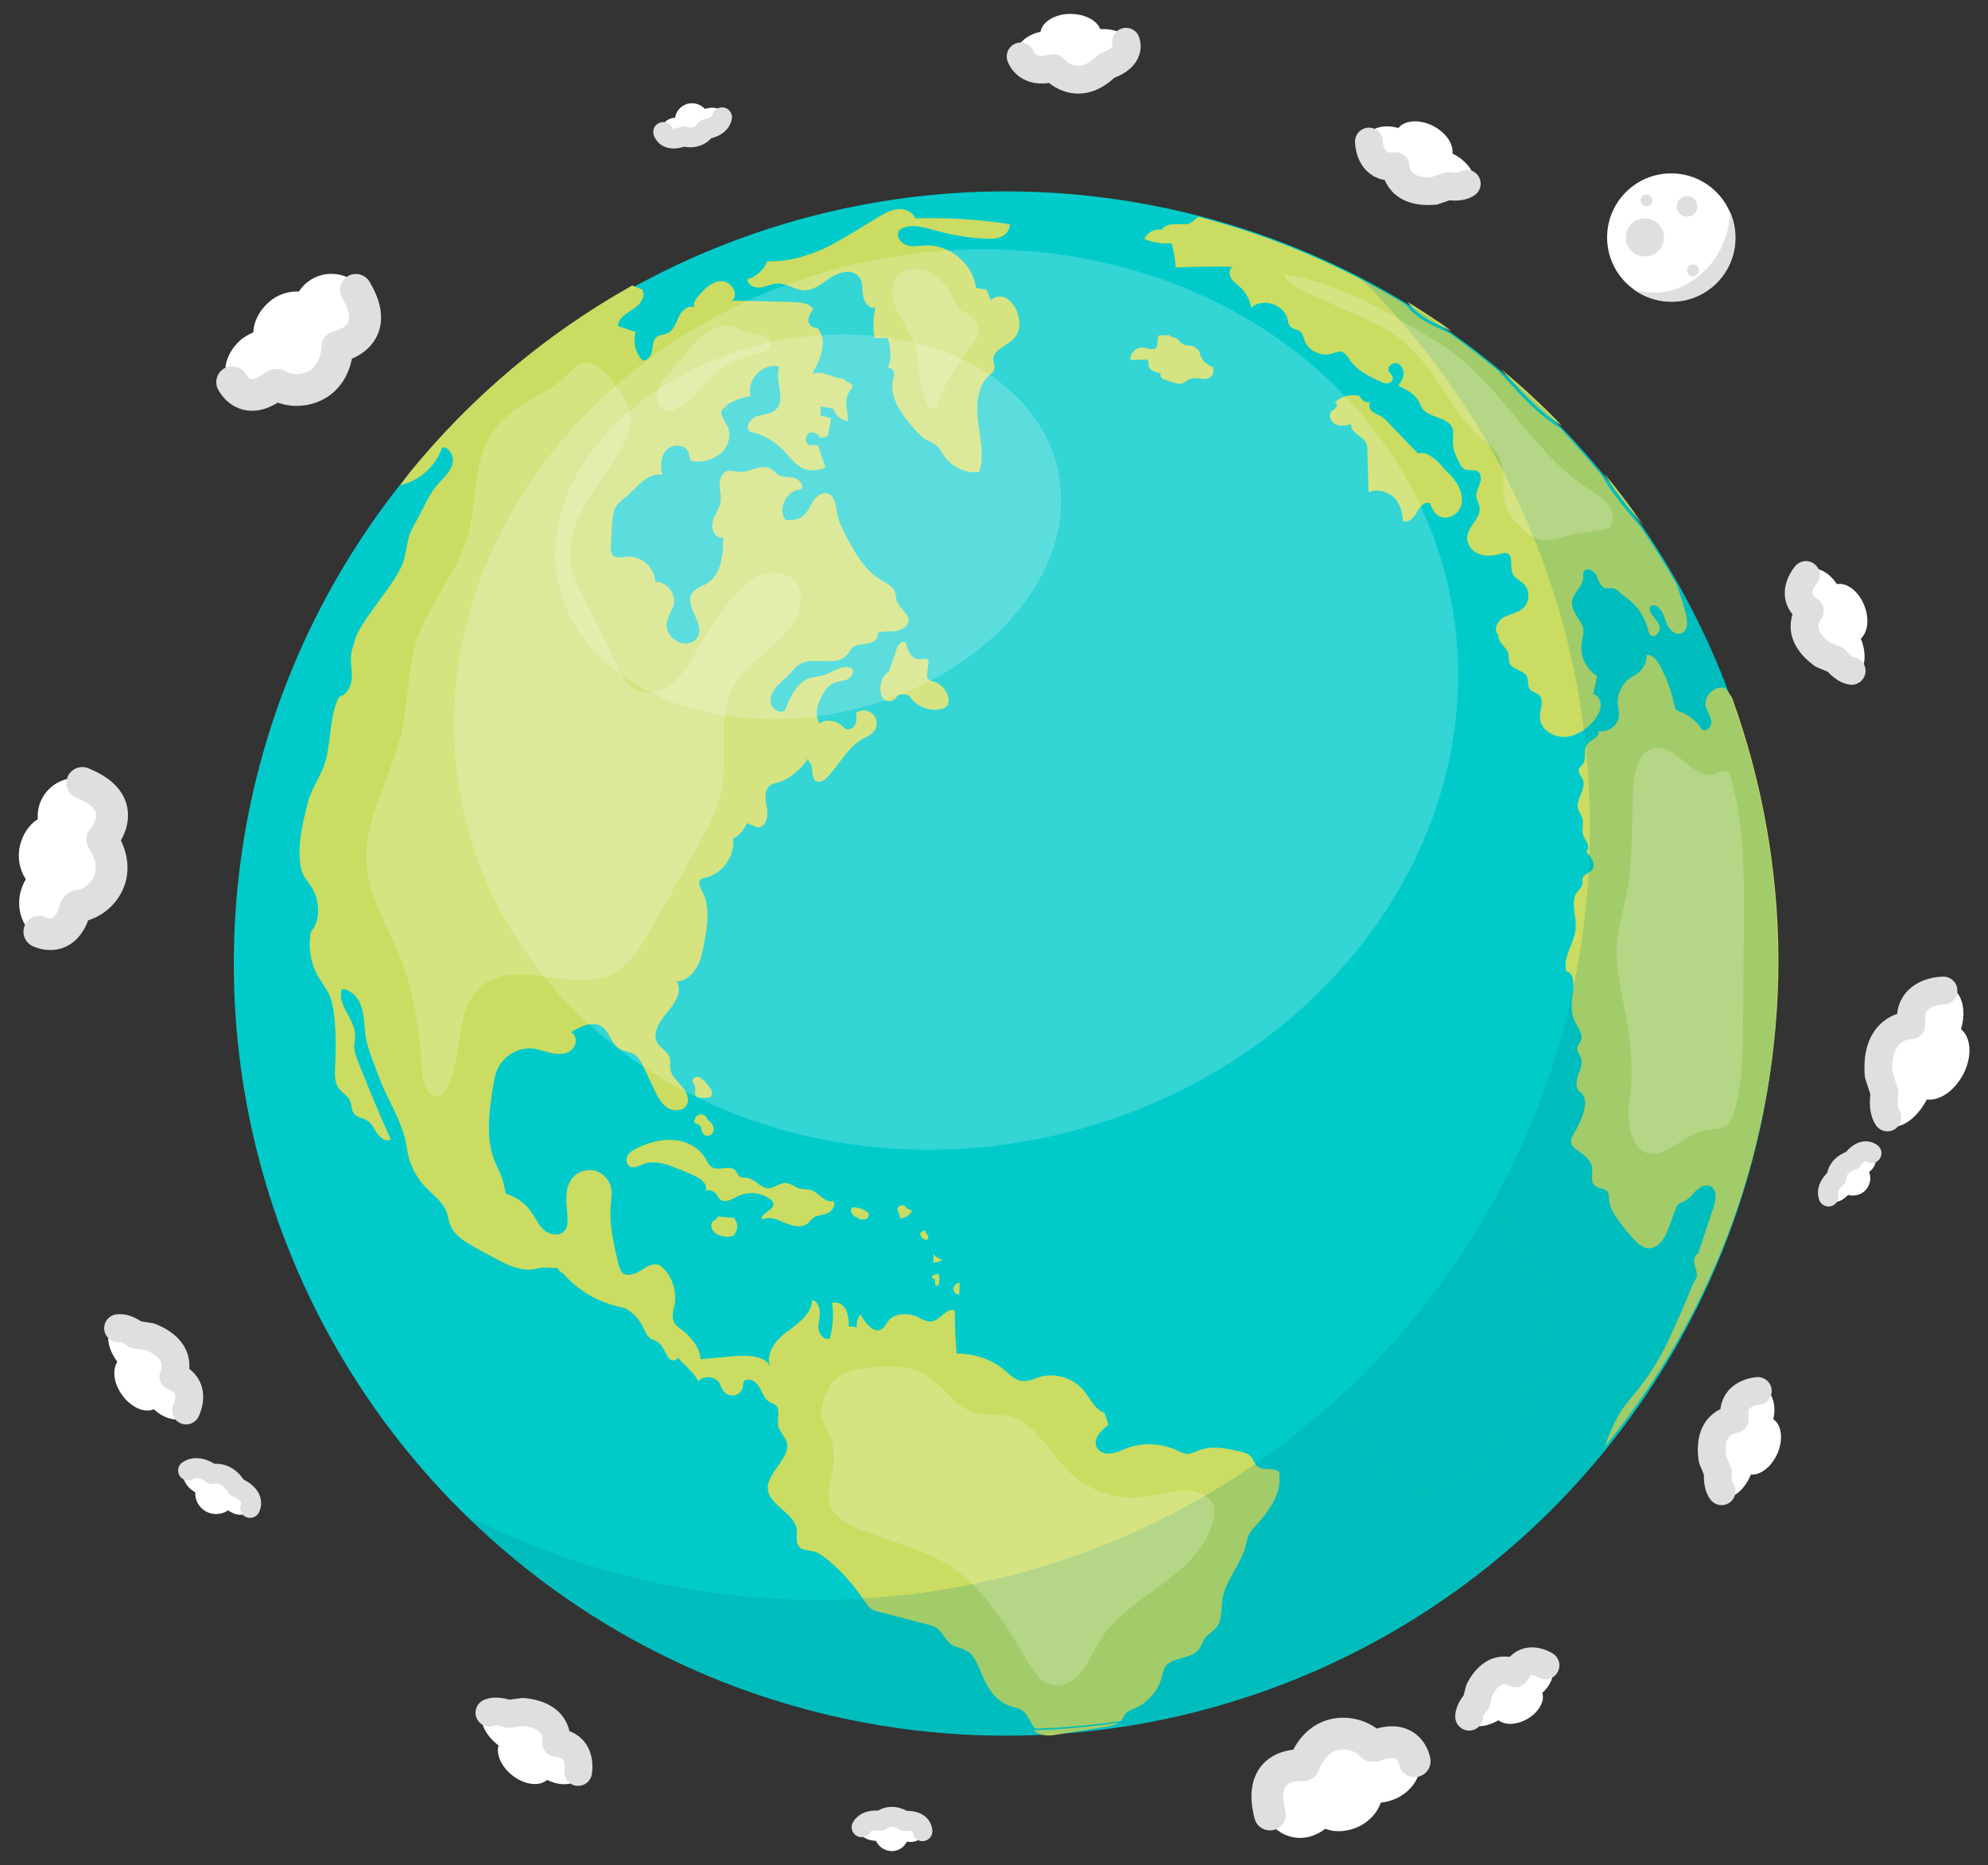 <?xml version="1.0" encoding="utf-8"?>
<!-- Generator: Adobe Illustrator 22.1.0, SVG Export Plug-In . SVG Version: 6.00 Build 0)  -->
<svg version="1.1" id="Capa_1" xmlns="http://www.w3.org/2000/svg" xmlns:xlink="http://www.w3.org/1999/xlink" x="0px" y="0px"
	 viewBox="0 0 500 469" style="enable-background:new 0 0 500 469;" xml:space="preserve">
<rect x="0" y="0" width="500" height="469" fill="#333333" stroke="none"/>
<style type="text/css">
	.st0{fill:#00CBCA;}
	.st1{fill:#CADC62;}
	.st2{opacity:0.2;}
	.st3{opacity:0.65;fill:#3AB5B6;}
	.st4{opacity:0.2;fill:#008A89;}
	.st5{fill:#FFFFFF;}
	.st6{opacity:0.2;fill:#FFFFFF;}
	.st7{fill:#DFE0DE;}
	.st8{fill:none;stroke:#DFE0DE;stroke-width:7;stroke-linecap:round;stroke-linejoin:round;stroke-miterlimit:10;}
	.st9{fill:none;stroke:#DFE0DE;stroke-width:5;stroke-linecap:round;stroke-linejoin:round;stroke-miterlimit:10;}
	.st10{fill:none;stroke:#DFE0DE;stroke-width:8;stroke-linecap:round;stroke-linejoin:round;stroke-miterlimit:10;}
</style>
<g>
	<g>
		
			<ellipse transform="matrix(0.707 -0.707 0.707 0.707 -97.204 249.866)" class="st0" cx="253" cy="242.3" rx="194.2" ry="194.2"/>
		<g>
			<path class="st1" d="M260.3,435.4c1.6,1.3,4,1.1,6.1,0.7c4-0.6,8.1-1.3,12.1-1.9c1-0.2,2.1-0.4,2.9-1c-7,1-14.1,1.7-21.4,1.9
				C260.1,435.3,260.2,435.4,260.3,435.4z"/>
			<path class="st1" d="M414.5,135.8c-1-1.3-2-2.5-3-3.7c3.1,4.6,6.1,9.3,8.9,14.2C418.8,142.6,417,139,414.5,135.8z"/>
			<path class="st1" d="M356.6,78.6c2.5,2.1,5.6,3.3,8.6,4.7c-3.6-2.6-7.4-5-11.2-7.4C354.8,76.9,355.6,77.8,356.6,78.6z"/>
			<path class="st1" d="M201.7,191.2c0.2-0.1,0.4-0.1,0.6-0.2C202.1,191,201.9,191,201.7,191.2z"/>
			<path class="st1" d="M390.4,105.4c0.8,0.6,1.6,1.1,2.4,1.6c-4.8-5-10-9.8-15.3-14.2C381.6,97.2,385.5,102,390.4,105.4z"/>
			<path class="st1" d="M413.3,132.1c-3.1-4.5-6.3-8.8-9.8-13c0.2,0.3,0.3,0.6,0.5,0.8C406.6,124.3,410,128.2,413.3,132.1z"/>
			<path class="st1" d="M202.3,191c0.2,0,0.4,0.1,0.6,0.2c0.1-0.1,0.2-0.3,0.3-0.4C202.9,190.8,202.6,190.9,202.3,191z"/>
			<path class="st1" d="M283.3,430.7c0.5-0.5,1.2-0.7,1.9-1c3.4-1.4,6-4.4,7-7.9c0.2-0.9,0.4-1.8,0.8-2.5c1.7-2.8,6.5-1.9,8.5-4.5
				c0.7-0.9,1-2.1,1.7-3c0.8-1,2-1.6,2.8-2.6c1.4-1.8,1.1-4.4,1.4-6.7c0.7-5.1,4.8-9.1,6-14.1c0.2-0.8,0.3-1.7,0.7-2.5
				c0.4-0.8,1.1-1.5,1.7-2.2c2.7-2.9,6-7.3,6-11.3c0-0.7,0-1.4,0-2.1c-1.3-1.5-4.1-0.3-5.6-1.6c-0.8-0.7-1-1.9-1.8-2.6
				c-0.6-0.6-1.4-0.8-2.2-1c-3.5-0.8-7.2-1.7-10.6-0.4c-0.9,0.3-1.8,0.8-2.8,0.9c-1.1,0-2.1-0.5-3.1-1c-3.8-1.7-8.4-1.9-12.3-0.4
				c-1.3,0.5-2.5,1.1-3.9,1.3c-1.4,0.2-2.9-0.2-3.6-1.4c-1.2-2.1,1-4.4,2.9-5.8c-0.3-1-0.7-2-1-3c-2.5-0.8-3.6-3.7-5.3-5.7
				c-2.6-3.1-7.2-4.5-11.1-3.3c-1.4,0.4-2.7,1.1-4.1,1c-1.9-0.1-3.3-1.6-4.7-2.8c-3.3-2.7-7.7-4.2-12-4.1c-0.3-3.6-0.5-7.1-0.4-10.7
				c-1.9-1.3-3.5,2.2-5.8,2.6c-1.2,0.2-2.4-0.5-3.6-1.1c-2.4-1.1-5.7-1.1-7.4,1c-0.5,0.7-0.9,1.5-1.6,2c-2,1.4-4.2-1.6-5.4-3.7
				c-0.7,1-1.1,2.2-0.9,3.4c-0.6-0.3-1.3-0.4-2-0.3c0-1.4-0.1-2.9-0.7-4.2c-0.7-1.3-2.1-2.2-3.5-1.8c0.4,3,0.2,6.1-0.6,9
				c-1.3,0.5-2.6-0.9-2.8-2.3c-0.2-1.4,0.3-2.7,0.3-4.1c0-1.4-0.6-3-1.9-3.3c-0.2,3.5-3.5,5.9-6.4,8c-2.8,2.1-5.6,5.6-4.1,8.8
				c-1.5-2.8-5.5-2.9-8.7-2.7c-3,0.3-5.9,0.5-8.9,0.8c-0.2-2.9-2.3-5.5-4.6-7.3c-0.8-0.6-1.7-1.2-2.1-2.1c-0.7-1.4-0.1-3,0.2-4.5
				c0.5-3.1-0.5-6.4-2.6-8.7c-0.4-0.4-0.9-0.9-1.4-1.1c-1.6-0.6-3.3,0.6-4.7,1.5c-1.4,0.9-3.7,1.6-4.7,0.2c-0.3-0.4-0.4-0.9-0.6-1.4
				c-1.3-5.1-2.5-10.3-2.1-15.5c0.1-1.4,0.4-2.9,0.1-4.2c-0.4-2-2.1-3.8-4.1-4.3c-2-0.5-4.3,0.2-5.6,1.8c-2.2,2.6-1.5,6.4-1.3,9.7
				c0.1,1.4,0.1,2.9-0.9,3.8c-1.3,1.3-3.7,0.8-5.1-0.5c-1.4-1.3-2.1-3.1-3.2-4.6c-1.5-2.1-3.8-3.7-6.3-4.4c-0.4-2.5-1-4.4-2.1-6.7
				c-3.1-5.9-2.2-13-1.2-19.6c0.3-1.8,0.5-3.7,1.4-5.4c1.6-3.2,5.3-5.2,8.8-4.8c1.7,0.2,3.3,0.9,5,1.2c1.7,0.3,3.6,0.2,4.8-1
				c1.2-1.2,1.3-3.6-0.3-4.3c2.4-1.5,5.5-3,7.8-1.4c1.9,1.3,2.3,4.1,4.2,5.4c1.3,0.9,3.1,0.8,4.3,1.8c0.8,0.6,1.3,1.6,1.8,2.6
				c1,2,1.9,4.1,2.9,6.1c0.8,1.7,1.7,3.5,3.3,4.5c1.6,1,4.1,0.8,4.9-0.9c0.7-1.5-0.2-3.3-1.4-4.6c-1.1-1.3-2.5-2.5-2.8-4.2
				c-0.2-1,0.1-2.1-0.2-3c-0.5-1.5-2.1-2.2-3-3.5c-1.5-2.5,0.5-5.6,2.4-7.8c1.9-2.2,3.9-5.3,2.4-7.8c2.1-0.1,4-1.6,5-3.5
				c1.1-1.8,1.5-4,1.9-6.1c0.8-4.4,1.6-9.2-0.5-13.1c-0.5-0.9-1.2-2.2-0.4-2.9c0.3-0.3,0.8-0.4,1.3-0.5c4.2-1,7.4-5.4,6.9-9.8
				c1.6-0.8,2.8-2.2,3.4-3.9c0.9,0.4,1.9,0.7,2.8,1.1c2.1,0,2.7-2.9,2.3-4.9c-0.4-2-0.8-4.6,0.9-5.8c0.7-0.4,1.5-0.5,2.2-0.7
				c2.6-0.8,5.4-3.3,7-5.6c-0.2-0.1-0.4-0.2-0.6-0.2c-0.2,0.1-0.4,0.1-0.6,0.2c0.2-0.1,0.4-0.2,0.6-0.2c0.3-0.1,0.6-0.2,0.9-0.3
				c-0.1,0.1-0.2,0.3-0.3,0.4c0.6,0.4,1.1,1.3,1.2,2.1c0.1,1.3,0.1,2.9,1.2,3.4c1,0.4,2-0.3,2.7-1.1c3-3.1,5-7.3,8.7-9.5
				c1.1-0.6,2.3-1,3-2c1-1.2,0.9-3.2-0.2-4.3c-1.1-1.1-3.1-1.3-4.3-0.3c0.2,1,0.2,2.2-0.3,3.1c-0.5,0.9-1.9,1.4-2.7,0.7
				c-1.4-1.9-4.3-2.4-6.2-1.2c-1.3-2.1-0.5-4.8,0.6-6.9c0.7-1.3,1.6-2.6,3-3.2c1-0.5,2.2-0.5,3.3-0.9c1-0.5,1.9-1.7,1.4-2.7
				c-2.3-1.5-5,1-7.6,1.7c-0.9,0.2-1.8,0.3-2.7,0.5c-3.6,0.9-5.4,4.8-6.7,8.3c-1.3,0.8-3.1-0.3-3.5-1.7c-0.4-1.5,0.3-3,1.3-4.2
				c1-1.2,2.2-2,3.3-3.2c0.8-0.8,1.4-1.8,2.4-2.4c3.5-2.4,9.3,0.7,12.1-2.5c0.6-0.6,0.9-1.5,1.6-2c1-0.8,2.5-0.6,3.8-0.9
				c1.3-0.2,2.8-1.4,2.3-2.6c1.4-0.6,3-0.3,4.5-0.5c1.5-0.2,3.2-1,3.3-2.6c0.1-1.9-2.3-3-2.9-4.9c-0.3-0.7-0.2-1.5-0.5-2.3
				c-0.5-1.5-2.2-2.2-3.6-3.1c-4.1-2.4-6.5-6.8-8.7-11c-0.9-1.7-1.8-3.5-2.2-5.4c-0.4-2-0.5-4.7-2.4-5.3c-1.5-0.4-3,0.8-3.8,2.1
				c-0.8,1.3-1.4,2.9-2.7,3.8c-1.2,0.8-2.7,0.8-4.1,0.8c-2.2-2.8,0.3-7.7,3.8-7.7c0.9-1-0.3-2.5-1.6-2.9c-1.3-0.3-2.7-0.1-3.9-0.7
				c-0.7-0.4-1.3-1.2-2-1.6c-2.3-1.4-5.2,0.9-7.9,0.8c-1-0.1-2.1-0.5-3.1-0.2c-1.4,0.4-1.9,2.1-1.9,3.5c0,1.4,0.5,2.9,0.2,4.3
				c-0.3,1.8-1.6,3.3-2,5.1c-0.4,1.8,0.9,4.3,2.7,3.7c0,4.4-0.5,9.5-4.2,11.7c-1.2,0.7-2.8,1.1-3.6,2.3c-2.3,3.2,3.5,7.8,1.3,11.2
				c-0.5,0.8-1.5,1.4-2.5,1.5c-2.8,0.4-5.7-2.5-5.2-5.3c0.3-1.6,1.4-3,1.8-4.6c0.5-2.7-1.9-5.7-4.7-5.6c-0.1-3.6-3.6-6.6-7.1-6.3
				c-1.3,0.1-2.9,0.5-3.7-0.5c-0.4-0.6-0.4-1.4-0.4-2.1c0.1-1.7,0.2-3.4,0.3-5.1c0.1-1.8,0.2-3.8,1.3-5.3c0.6-0.8,1.5-1.4,2.2-2
				c2.8-2.4,5.5-6.3,9.2-5.6c-0.6-2.2-0.5-4.8,1.2-6.4c1.7-1.6,5-1.1,5.5,1.1c0.1,0.6,0.1,1.2,0.5,1.6c0.3,0.4,0.9,0.4,1.4,0.4
				c2.2,0,4.5-0.7,6.2-2.2c1.6-1.5,2.5-4,1.8-6.1c-0.4-1.2-1.3-2.3-1.7-3.5c-0.3-1.1,0.2-1.7,1.2-2c0,0,0,0,0,0
				c-0.1-0.3,0.3-0.6,0.5-0.7c1.7-1,3.6-1.7,5.6-2c-1.2-4,3.1-8.5,7.2-7.4c-1.3,3.6,1.9,8.4-1,10.9c-1.3,1.1-3.1,1.1-4.7,1.6
				c-1.6,0.6-2.9,2.6-1.8,3.8c3.3,0.7,6.3,2.4,8.6,4.8c1.4,1.5,2.7,3.3,4.5,4.3c1.8,1,4.2,0.9,6-0.1c-0.6-1.8-1.3-3.7-1.9-5.5
				c-0.8,0-1.6-0.1-2.3-0.1c-0.9-0.6-1-2.2,0-2.9c0.9-0.6,2.4-0.1,2.7,1c0.8,0.2,1.6,0,2.2-0.6c0.2-1.4,0.5-2.8,0.7-4.2
				c-0.9-0.2-1.7-0.5-2.6-0.7c0-0.8,0-1.6,0-2.3c1.1,0.2,2.1,0.4,3.2,0.6c0.5,1.6,2,2.9,3.6,3.1c0.3-2.7-1.5-5.1,0.9-8.1
				c1.1-1.4-0.8-1.3-2.1-2.6c-3-0.1-4.8-2.2-7.7-1.2c2.1-3.6,4.1-8.7,1.1-11.7c-1,0.4-2-0.6-2.1-1.7c0-1,0.6-2,1.2-2.8
				c-0.7-1.4-2.6-1.7-4.2-1.8c-5.4-0.2-10.8-0.3-16.2-0.4c1.9-1.5-0.2-4.9-2.6-4.9c-2.4,0-4.3,1.9-5.8,3.7c-0.7,0.8-1.4,1.8-1.1,2.9
				c-1.5-0.7-3.2,0.8-3.9,2.4c-0.7,1.5-1.3,3.4-2.8,4.1c-0.9,0.4-2,0.4-2.7,0.9c-1,0.8-1,2.2-1.2,3.5c-0.2,1.2-1.1,2.7-2.4,2.4
				c-1.8-1.8-2.5-4.7-1.7-7.1c-1.5-0.5-3-1-4.5-1.5c0.1-2,2.2-3.2,3.9-4.3c1.7-1.1,3.3-3.2,2.2-4.9c-0.8-0.3-1.7-0.7-2.5-1
				c-21.6,12.1-40.6,28.1-56.1,47.2c-0.7,1-1.5,2-2.2,3c4.8-1.1,9-4.8,10.5-9.5c2-0.1,3.2,2.6,2.5,4.5c-0.6,1.9-2.3,3.3-3.6,4.8
				c-1.5,1.7-2.6,3.8-3.6,5.8c-0.9,1.8-1.8,3.5-2.8,5.3c-1.8,3.4-1.2,6.7-3,10.1c-2.8,5.4-8,10.9-10.8,16.3
				c-0.7,1.3-0.8,2.5-1.3,3.9c-0.7,2.1-0.1,4.4-0.1,6.7c0,2.2-1,4.8-3.2,5.3c-2.4,4.6-2,10.6-3.3,15.7c-1,4-3.6,7-4.6,11
				c-1.2,4.8-2.4,9.7-2,14.5c0.1,1.3,0.4,2.7,1,3.8c0.6,1.1,1.4,2,2.1,3.1c1.9,3.2,2.2,8.2-0.3,11c-0.8,3.8-0.1,8,1.9,11.4
				c0.9,1.5,2,2.9,2.7,4.5c0.8,1.7,1.1,3.7,1.3,5.6c0.4,4,0.4,8,0.2,11.9c-0.1,2.1-0.3,4.3,0.9,6c0.9,1.2,2.4,1.9,2.9,3.3
				c0.4,1,0.3,2.2,0.9,3c0.8,1.1,2.4,1.1,3.5,1.9c1.1,0.7,1.6,2.1,2.4,3.2c0.8,1.1,2.2,2.1,3.4,1.5c-2.9-6.5-5.7-13.1-8.3-19.8
				c-0.4-1-0.8-2.1-0.9-3.1c-0.1-1.2,0.3-2.3,0.2-3.5c-0.1-4.1-4.7-7.6-3.3-11.5c2.5,0.2,4.3,2.4,5,4.8c0.7,2.4,0.6,4.9,1,7.3
				c0.4,2.2,1.1,4.2,1.9,6.3c0.5,1.3,1,2.7,1.5,4c2.2,5.8,6.1,11.4,6.9,17.5c0.5,3.7,2.1,7.2,4.7,9.9c1.8,1.9,4.2,3.6,5.2,6
				c0.5,1.2,0.6,2.5,1.1,3.7c1.1,2.6,3.7,4.1,6.2,5.5c1.4,0.8,2.8,1.6,4.2,2.3c3.3,1.8,6.8,3.7,10.5,3.2c1.1-0.2,2.3-0.6,3.4-0.4
				c1.1,0.1,3.1-0.3,3,0.8c0.7,0.3,1.3,0.9,1.8,1.5c3.9,4.1,9.1,6.8,14.6,7.8c2,1,3.6,2.6,4.6,4.6c0.6,1.1,1,2.4,2,3.1
				c0.5,0.3,1.2,0.5,1.7,0.8c1.3,0.8,1.8,2.4,2.6,3.7c0.8,1.3,1.6,1.3,2.8,0.3c-0.7,0.1,4.2,3.8,4.9,6c1.4-1.7,4.6-1.3,5.5,0.7
				c0.2,0.5,0.4,1,0.7,1.5c0.6,1,1.8,1.5,3,1.3c1.1-0.3,2-1.3,2.1-2.5c0-0.3,0-0.7,0.2-1c0.1-0.2,0.4-0.4,0.7-0.4
				c1.4-0.4,2.7,0.9,3.4,2.2c0.7,1.3,1.2,2.8,2.5,3.5c0.4,0.2,0.9,0.3,1.3,0.6c1.4,1.1,0.4,3.3,0.7,5.1c0.3,1.6,1.7,2.8,2.2,4.3
				c1,3.8-4.7,7.4-4.8,11.3c-0.1,4.5,6.9,6.4,7.3,10.8c0.1,1.5-0.4,3.2,0.7,4.3c0.7,0.7,1.9,0.7,2.9,0.9c1.7,0.3,3.2,1.4,4.6,2.6
				c3.3,2.8,6.2,6.1,8.6,9.7c0.5,0.7,1,1.5,1.7,2.1c0.8,0.6,1.8,0.9,2.8,1.1c3.8,1,7.7,2,11.5,3c0.8,0.2,1.6,0.4,2.2,0.8
				c1.7,1.1,2.4,3.3,4.1,4.4c1,0.6,2.3,0.7,3.4,1.3c2.4,1.2,3.2,4.2,4.3,6.7c1.4,3.3,3.7,6.4,7.1,7.4c0.9,0.3,1.8,0.4,2.6,0.9
				c1.7,1,2.1,3.3,3.5,4.7c7.2-0.2,14.4-0.9,21.4-1.9c0.1-0.1,0.3-0.2,0.4-0.3C282.4,432.3,282.7,431.3,283.3,430.7z"/>
			<path class="st1" d="M183,102.7c-0.2,0-0.3,0.1-0.5,0.1C182.6,103.1,183.1,102.9,183,102.7z"/>
			<path class="st1" d="M234.8,171.4c-0.6-0.2-1.2-0.3-1.5-0.8c-0.2-0.3-0.1-0.8-0.1-1.2c0.1-0.9,0.2-1.8,0.3-2.6
				c0-0.2,0.1-0.5,0-0.7c-0.3-0.7-1.3-0.4-2.1-0.3c-1,0.1-1.9-0.6-2.5-1.4s-0.8-1.8-1.1-2.8c-0.4-0.3-1.1-0.2-1.5,0.2
				s-0.6,0.9-0.8,1.4c-0.6,1.9-1.2,3.7-1.9,5.6c-2.1,1.4-2.8,4.5-1.6,6.7c0.8,1.3,3.2,1,3.6-0.5c1-0.5,2.2-0.5,3.1,0
				c1.6,2.6,5,4,8,3.3c0.5-0.1,1-0.3,1.4-0.7c0.6-0.7,0.6-1.7,0.3-2.6C237.9,173.3,236.5,171.9,234.8,171.4z"/>
			<path class="st1" d="M253.1,75c-1.2-0.7-2.9-0.6-3.9,0.5c-0.4-0.9-0.7-1.8-1.1-2.7c-0.9-0.1-1.7-0.2-2.6-0.4
				c-0.8-6.1-6.7-11-12.9-10.7c-1.6,0.1-3.2,0.5-4.7-0.1c-1.5-0.5-2.7-2.4-1.7-3.7c2.3-1.8,5.6-0.9,8.5-0.1c4.2,1.2,8.5,2,12.9,2.2
				c1.4,0.1,2.8,0.1,4.1-0.4c1.3-0.5,2.3-1.8,2.3-3.2c-7.9-1.3-15.9-1.7-23.8-1.5c-0.6-1.7-2.7-2.5-4.5-2.3c-1.8,0.2-3.4,1.2-5,2.1
				c-1.5,0.9-2.9,1.8-4.4,2.7c-2.5,1.5-5,3-7.6,4.4c-4.9,2.4-10.2,4.1-15.7,3.9c-0.9,2.2-2.8,3.9-5,4.5c0,1.5,1.8,2.3,3.3,2.1
				c1.5-0.2,2.9-1,4.4-1c2.3,0,4.3,1.6,6.5,1.7c2.6,0.1,4.7-1.9,6.9-3.3c2.2-1.4,5.5-2.1,7,0c1,1.3,0.7,3.1,1,4.7
				c0.2,1.6,1.5,3.4,3.1,2.9c-0.6,2.5-0.7,5.2-0.2,7.7c1.1,0,2.1,0,3.2,0c1,2.4,1,5.3,0.1,7.7c0.6-0.4,1.4,0.2,1.5,0.9
				c0.2,0.7-0.1,1.3-0.2,2c-1,4.5,2.3,8.7,5.3,12.2c0.9,1,1.9,2.1,3.1,2.8c0.7,0.4,1.5,0.6,2.1,1.1c1.2,0.8,1.8,2.2,2.6,3.3
				c2,2.6,5.4,4.1,8.6,3.7c1.3-4,0.2-8.4-0.3-12.6c-0.5-4.2-0.3-9.1,3-11.9c0.4-0.3,0.9-0.7,1-1.2c0.3-0.8-0.1-1.7-0.2-2.5
				c-0.1-2.7,3.7-3.5,5.4-5.6c1.6-1.8,1.4-4.6,0.5-6.8C255.1,76.9,254.3,75.7,253.1,75z"/>
			<path class="st1" d="M301.7,88.5c-0.5-0.9-1.5-1.5-2.5-1.6c-0.6-0.1-1.1,0-1.6-0.3c-0.9-0.4-1.4-1.7-2.4-1.8
				c-0.4,0-1-0.2-0.8-0.5c-0.9,0-1.8,0-2.8,0c-0.9,0.8,0,2.6-1,3.3c-0.3,0.2-0.6,0.2-0.9,0.2c-0.9,0-1.7-0.4-2.5-0.4
				c-1.6,0-3,1.5-2.9,3.1c1.1,0,2.3,0,3.4-0.1c0.4,0,0.9,0,1.1,0.4c0.1,0.2,0,0.5,0,0.7c0,0.7,0.5,1.4,1.1,1.7
				c0.6,0.4,1.3,0.5,2.1,0.6c-0.3,0.3-0.2,0.9,0.1,1.2c0.3,0.3,0.7,0.5,1.2,0.6c0.6,0.2,1.2,0.4,1.9,0.6c0.6,0.2,1.3,0.4,1.9,0.3
				c0.8-0.2,1.5-0.9,2.2-1.2c1.1-0.4,2.3-0.1,3.4,0c0.5,0,1,0,1.5-0.3c1-0.5,1.3-1.9,0.7-2.8C303.1,91.6,301.9,90.1,301.7,88.5z"/>
			<path class="st1" d="M292.2,57.8c-1.8-0.4-3.7,0.7-4.4,2.3c2.2,0.9,4.5,1.3,6.9,1.1c0.5,2,0.9,4,1,6.1c4.8-0.3,9.6-0.3,14.3-0.2
				c-0.9,0.5-0.9,1.9-0.4,2.8c0.5,0.9,1.4,1.5,2.2,2.2c1.5,1.4,2.6,3.3,2.9,5.3c2.8-2.6,8.2-0.9,9.1,2.8c0.2,0.6,0.2,1.3,0.6,1.8
				c0.6,0.8,1.9,0.8,2.6,1.4c0.6,0.5,0.8,1.4,1.1,2.2c1,2.7,4.3,4.2,7,3.3c0.7-0.2,1.3-0.6,2-0.5c1.2,0.1,1.8,1.3,2.5,2.3
				c1.7,2.4,4.5,3.8,7.2,5.1c0.7,0.3,1.5,0.7,2.2,0.6c0.8-0.1,1.5-0.8,1.3-1.6c-0.2-0.5-0.7-0.9-1-1.4c-0.5-1,0.7-2.3,1.9-2.1
				c1.1,0.2,1.8,1.5,1.8,2.6c0,1.1-0.6,2.2-1.3,3.1c1.9,0.9,3.9,1.9,5,3.7c0.4,0.7,0.6,1.4,1.1,2.1c1.8,2.4,6.4,2,7.5,4.9
				c0.4,1.1,0.1,2.4,0.1,3.6c0,1.8,0.8,3.4,1.6,5c0.3,0.7,0.7,1.3,1.3,1.7c1,0.5,2.4-0.1,3.3,0.5c1,0.6,1,2,0.6,3.1
				c-0.4,1.1-1,2.2-0.9,3.3c0.1,0.9,0.7,1.7,0.8,2.6c0.5,2.7-2.9,4.8-3.1,7.6c-0.1,1.8,1.2,3.5,2.9,4.2c1.7,0.7,3.6,0.5,5.4,0
				c0.5-0.2,1.1-0.3,1.6-0.2c1.9,0.5,0.7,3.5,1.6,5.3c0.5,1,1.7,1.5,2.6,2.3c1.8,1.6,1.7,4.8-0.1,6.3c-1.4,1.2-3.3,1.4-4.9,2.3
				c-1.6,0.9-2.6,3.3-1.2,4.4c-0.3,1.8,1.8,2.8,2.4,4.5c0.3,0.8,0,1.8,0.4,2.6c0.7,1.7,3.5,1.7,4.3,3.3c0.5,1.1,0.1,2.5,0.9,3.4
				c0.6,0.6,1.5,0.7,2.1,1.2c1.5,1.2,0.3,3.6,0.3,5.6c-0.1,3.1,3.5,5.3,6.6,5c2.9-0.3,5.6-2.2,7.3-4.5c0.7-1,1.4-2.2,1.4-3.4
				c0-1.3-0.7-2.6-1.9-2.9c0.3-1.5,0.7-3,1-4.5c-2.8-1.7-4.4-5.1-3.9-8.4c0.2-1.2,0.6-2.4,0.4-3.6c-0.1-0.4-0.3-0.8-0.5-1.2
				c-1-1.9-2.7-3.7-2.3-5.8c0.4-2.1,2.7-3.5,2.8-5.7c0-0.6-0.1-1.2,0.2-1.6c0.7-1.2,2.5-0.2,3.1,1c0.6,1.2,0.9,2.8,2.2,3.2
				c0.8,0.2,1.8-0.2,2.6,0.2c0.5,0.2,0.8,0.7,1.2,1c0.5,0.5,1.2,0.9,1.8,1.4c2.6,1.9,4.4,4.7,5.2,7.8c0.1,0.5,0.2,1,0.6,1.4
				c1,0.9,2.6-0.7,2.3-2c-0.2-1.3-1.4-2.3-2.1-3.4c-0.4-0.6-0.6-1.5-0.1-1.9c0.4-0.3,1-0.2,1.4,0c1.5,0.8,1.9,2.7,2.5,4.2
				c0.6,1.6,2.1,3.2,3.7,2.7c1.8-0.6,1.7-3.2,1.2-5c-0.7-2.6-1.5-5.1-2.4-7.5c-2.8-4.9-5.7-9.6-8.9-14.2c-3.3-3.9-6.7-7.8-9.3-12.2
				c-0.2-0.3-0.3-0.6-0.5-0.8c-3.4-4.2-7-8.2-10.7-12.1c-0.8-0.5-1.6-1-2.4-1.6c-4.9-3.5-8.8-8.3-12.9-12.6c-4-3.3-8.1-6.5-12.3-9.5
				c-3-1.4-6.1-2.6-8.6-4.7c-1-0.8-1.8-1.7-2.6-2.6c-16-9.7-33.5-17.2-52.1-22c-0.8,0.7-1.6,1.6-2.7,1.9
				C297.1,56.5,293.1,55.8,292.2,57.8z"/>
			<path class="st1" d="M364.5,119.2c-0.7-0.7-1.4-1.4-2-2.2c-1.6-1.7-3.6-3.5-5.9-3c-2.6-2.7-5.2-5.4-7.8-8.1
				c-0.4-0.4-0.8-0.8-1.3-1.1c-0.7-0.5-1.6-0.7-2.3-1.3c-0.7-0.5-1.1-1.6-0.5-2.3c-1.1,0.2-2.3-0.5-2.7-1.6
				c-2.2-0.6-4.8,0.1-6.4,1.7c0.5-0.2,0.8,0.6,0.5,1.1s-0.8,0.6-1.2,1c-0.9,1-0.2,2.7,1,3.3c1.2,0.6,2.7,0.3,4,0
				c-0.5,2.1,3,2.9,3.8,4.9c0.2,0.5,0.2,1,0.2,1.6c0.1,3.5,0.2,7,0.3,10.6c2-0.9,4.5-0.3,6.2,1.1c1.6,1.5,2.4,3.8,2.4,6
				c1.3,0.9,2.8-0.7,3.5-2c0.7-1.3,2-3,3.4-2.3c0.4,1.1,0.9,2.3,1.9,3c1.9,1.4,5,0.1,5.8-2.2c0.8-2.3-0.1-4.8-1.6-6.7
				C365.5,120.2,365,119.7,364.5,119.2z"/>
			<path class="st1" d="M435.6,175.4c-0.5-0.8-1.1-1.6-1.7-2.4c-2.5-0.7-5.4,1.9-4.9,4.5c0.3,1.3,1.2,2.5,1.4,3.8
				c0.2,1.4-1.3,3-2.4,2.1c-1.2-2-3.2-3.6-5.4-4.4c-0.3-0.1-0.7-0.2-0.9-0.4c-0.4-0.3-0.5-0.9-0.6-1.4c-0.7-3.3-1.9-6.6-3.5-9.6
				c-0.7-1.4-1.9-3-3.5-2.9c0.1,1.6-0.6,3.2-1.8,4.3c-0.7,0.6-1.5,1-2.3,1.5c-2.1,1.5-3.4,4.2-3.1,6.8c0.1,0.9,0.3,1.7,0.3,2.6
				c-0.1,2.5-2.8,4.5-5.2,3.9c0.6,1.5-2,2.2-2.9,3.5c-0.9,1.3,0,3.4-0.9,4.7c-0.4,0.6-1,0.9-1.1,1.6c-0.2,0.9,0.6,1.6,1,2.4
				c1,2.4-1.9,5-1.2,7.4c0.2,0.9,0.9,1.6,1.1,2.5c0.3,1.2-0.2,2.6,0.1,3.8c0.2,0.8,0.7,1.5,1.1,2.2c0.3,0.8,0.4,1.8-0.3,2.3
				c1.3,1.2,2.6,3.2,1.5,4.6c-0.7,0.8-1.9,1-2.3,1.9c-0.2,0.5,0,1-0.1,1.5c-0.1,0.9-0.9,1.5-1.4,2.2c-1.7,2.5-0.1,5.9-0.3,8.9
				c-0.2,3.7-3.3,7.2-2.4,10.9c2,0.5,2,3.3,1.7,5.3c-0.4,2.5-0.6,5.2,0.5,7.4c0.7,1.5,2,3,1.6,4.5c-0.3,0.9-1.1,1.7-1,2.6
				c0.1,0.7,0.6,1.3,0.9,2c0.6,1.4-0.2,2.9-0.7,4.4c-0.5,1.4-0.7,3.3,0.5,4.2c2.8,1.9,0.3,7.3-1.4,10.2c-0.4,0.7-0.9,1.4-0.9,2.3
				c0.1,1,0.9,1.7,1.7,2.2c1.5,1.1,3.3,2.3,3.6,4.2c0.3,1.6-0.5,3.5,0.6,4.6c0.9,0.9,2.6,0.6,3.3,1.6c0.4,0.6,0.4,1.4,0.4,2.1
				c0.2,1.9,1.2,3.5,2.3,5c1.2,1.7,2.5,3.3,3.9,4.8c1,1.1,2.2,2.2,3.6,2.3c2.7,0.2,4.4-2.8,5.3-5.4c0.5-1.4,1-2.7,1.5-4.1
				c0.2-0.6,0.4-1.2,0.9-1.6c0.4-0.3,0.9-0.5,1.4-0.7c1.2-0.6,2-1.7,3-2.7c1-0.9,2.4-1.7,3.6-1.1c1.7,0.9,1.4,3.4,0.8,5.2
				c-1.3,3.9-2.6,7.8-3.9,11.7c-1,0.5-1.2,1.9-0.9,2.9c0.3,1,0.8,2.1,0.5,3.1c-0.2,0.5-0.5,1-0.8,1.5c-0.3,0.6-0.6,1.2-0.8,1.9
				c-0.6,1.5-1.3,3-1.9,4.5c-0.5,1.2-1.1,2.4-1.6,3.6c-1.1,2.5-2.2,5-3.5,7.4c-1.8,3.3-3.8,6.4-6.2,9.4c-1.1,1.4-2.3,2.7-3.4,4.2
				c-2.2,3.1-3.6,6.5-4.9,10.1c27.3-33.4,43.7-76,43.7-122.5C447.2,218.3,443.1,196.1,435.6,175.4z"/>
			<path class="st1" d="M174.6,272.7c0.7,0.9-0.3,2.4,0.6,3.1c0.2,0.1,0.5,0.2,0.7,0.2c0.9,0.1,1.8,0.1,2.7,0c0.4-0.4,0.6-1,0.5-1.5
				c-0.1-0.3-0.3-0.6-0.5-0.9c-0.4-0.6-0.9-1.2-1.5-1.8c-0.5-0.5-1.1-1-1.8-1c-0.7,0-1.4,0.8-1,1.4
				C174.3,272.5,174.5,272.6,174.6,272.7z"/>
			<path class="st1" d="M178,281.6c-0.1-0.2-0.2-0.4-0.3-0.6c-0.4-0.6-1.1-0.9-1.8-0.7c-0.7,0.2-1.2,0.8-1.2,1.5
				c-0.2,0.2-0.1,0.5,0.2,0.7c0.2,0.1,0.5,0.2,0.8,0.3c0.8,0.4,0.6,1.7,1.2,2.4c0.6,0.7,2,0.5,2.4-0.4c0.5-0.8,0.1-2-0.6-2.6
				C178.5,282,178.2,281.8,178,281.6z"/>
			<path class="st1" d="M203.8,299.2c-0.9-0.2-1.8-0.1-2.7-0.3c-1.1-0.3-2.1-1.3-3.3-1.4c-1.6-0.2-2.9,1.3-4.5,1.3
				c-2.1,0-3.4-2.4-5.5-2.6c-0.6-0.1-1.2,0-1.7-0.3c-0.6-0.4-0.7-1.1-1.2-1.6c-1.3-1.4-4,0.2-5.7-0.7c-0.9-0.5-1.3-1.5-1.8-2.3
				c-1.6-2.8-4.8-4.4-7.9-4.6c-3.2-0.3-6.3,0.6-9.2,2c-0.9,0.4-1.8,0.9-2.4,1.8c-0.5,0.8-0.5,2.1,0.3,2.7c1.1,0.8,2.5,0,3.7-0.5
				c2.9-1,6,0.1,8.8,1.3c1.3,0.5,2.5,1,3.8,1.6c1.6,0.7,3.6,2.1,3,3.8c1-0.3,2,0.1,2.7,0.9c0.3,0.4,0.5,1,0.9,1.3
				c1.2,1.1,3.1-0.1,4.5-0.8c2.5-1.2,5.7-1,8,0.7c0.5,0.3,0.9,0.7,0.9,1.3c0.1,1.7-3.5,2.3-2.8,3.9c1.8-0.9,3.9,0,5.7,0.8
				c1.8,0.8,4.1,1.4,5.7,0.2c0.5-0.4,0.8-0.9,1.3-1.3c1-0.8,2.5-0.8,3.7-1.3c1.2-0.5,2.3-2.1,1.4-3.1
				C207.6,302.7,205.9,299.8,203.8,299.2z"/>
			<path class="st1" d="M184.8,306.3c-1.4-0.1-2.8-0.3-4.3-0.4c0,0.7-1,0.9-1.4,1.5c-0.3,0.5-0.3,1.2,0,1.7c0.9,1.8,3.4,2.2,5.3,1.7
				c1-1,1.3-2.6,0.7-3.8C184.9,306.9,184.7,306.5,184.8,306.3z"/>
			<path class="st1" d="M217.9,304.6c-1.1-0.7-2.4-1-3.6-1c-0.7,0.9,0.1,2.2,1.1,2.5c0.2,0,0.5,0.2,0.5,0.4c0.6,0.1,1.3,0.3,1.8,0.1
				c0.6-0.2,1-0.9,0.7-1.5C218.3,304.9,218.1,304.7,217.9,304.6z"/>
			<path class="st1" d="M227.5,303.1c-0.6,0-1.4,0-1.7,0.6c-0.4,0.8,0.8,1.8,0.5,2.7c1.3,0,2.7-0.8,3.1-2.1
				C228.6,304.3,227.8,303.8,227.5,303.1z"/>
			<path class="st1" d="M232.7,309.3c-0.4,0.2-0.7,0.4-1.1,0.6c-0.5,0.7,0.4,1.7,1.3,1.9c0.5,0.1,0.7-0.7,0.5-1.1
				C233.1,310.2,232.6,309.8,232.7,309.3z"/>
			<path class="st1" d="M234.8,315.3c0,0.7,0,1.5-0.1,2.2c0.8,0,1.7-0.3,2.4-0.7C236.2,316.6,235.3,316.1,234.8,315.3z"/>
			<path class="st1" d="M234.5,320.8c-0.3,0.4,0.2,1,0.7,0.9c0,0.5,0,0.9,0,1.4c0.2,0.1,0.5,0.2,0.7,0.3c0.4-0.9,0.5-2,0.2-3
				C235.6,320.4,235,320.5,234.5,320.8z"/>
			<path class="st1" d="M239.8,324.1c0,0.8,0.7,1.6,1.5,1.4c0-1,0-1.9,0.1-2.9C240.6,322.6,239.8,323.3,239.8,324.1z"/>
		</g>
		<g class="st2">
			<path class="st0" d="M168.1,369.5c-2-1.8-4.4-3.1-6.6-4.5c-4.4-2.9-8.3-6.4-11.9-10.1c-2.5-2.6-4.9-5.4-7.3-8.1
				c-2.9-3.4-6.3-6.8-10.6-8.1c-6.2-1.8-12.7,2.2-11.7,9c0.8,5.1,6.7,10.4,10,14.1c10.7,12,23.6,22.4,36.8,31.5
				c2.1,1.4,4.7,2.9,7,1.9c3.3-1.4,2.9-6.1,2-9.6C174.3,379.8,172.6,373.6,168.1,369.5z"/>
			<path class="st0" d="M388.3,328.5c-0.6-4.1-1.8-8.1-3.9-11.8c-4.1-7.4-10.5-12.9-11-21.8c-0.2-4.8,0.7-9.7,1.1-14.5
				c1-10,0.1-20.2-2.6-29.8c-2.1-7.4-5.2-15.1-3.1-22.5c2-7,8.3-12.5,8.5-19.8c0.1-7.8-6.6-13.2-10.7-19c-4.3-6-7.2-14-9.4-21
				c-1.5-4.7-4.1-9.6-8.7-11.3c-5.9-2.1-13.8,1.5-18-3.2c-3-3.3-1.7-8.4-0.8-12.8c0.8-4,1-8.2,0.8-12.3c-0.1-1.8-0.4-3.6-1.4-5.1
				c-3.1-4.5-10-2.4-15.3-1.1c-7.3,1.7-15.3,0.4-21.8-3.4c-5.1-3-10.8-7.9-16.3-5.4c-4.4,2-5.6,7.5-6.4,12.3
				c-0.8,4.7-2.5,10.3-7.2,11.6c-1.7,0.5-3.7,0.3-5.3,1c-2.4,1.1-3.6,3.9-3.6,6.6c0,2.6,1,5.2,1.9,7.7c3.6,10.5,7.6,29.6,1.2,39.6
				c-5.8,9.2-17.6,12.1-27.5,16.7c-11.5,5.3-21.6,13.9-28.7,24.4c-4.4,6.5-7.8,14.2-6.4,21.9c1,5.5,4.4,10.3,7.9,14.6
				c2.4,2.9,5.9,6,9.4,4.7c4.4-1.6,4.3-8.5,8.3-11c3.8-2.4,8.8,0.6,11.6,4.1c2.8,3.5,5,8,9.2,9.7c4.6,1.9,9.7-0.4,14.5-1.9
				c4.7-1.5,10.9-2,13.8,2.1c2.7,3.8,0.8,9.2,1.5,13.8c1.9,12.9,22.5,7.8,20.6,22.8c-0.5,3.8-2.8,7.2-2.8,11
				c0,6.5,6.7,11.2,13.1,12.5c6.4,1.3,13.1,0.5,19.4,2.3c10.5,3,17.6,12.6,22.4,22.4c1.7,3.5,3.2,7.2,6.3,9.6
				c3.7,3,9.1,3.4,13.6,1.9s8.4-4.6,11.7-8c6.4-6.5,11.4-14.4,13.6-23.2C388.6,338.3,389,333.3,388.3,328.5z"/>
		</g>
		<path class="st3" d="M367.3,85.6c0.8,0.6,1.7,1.2,2.5,1.9C369,86.8,368.2,86.2,367.3,85.6z"/>
		<path class="st4" d="M341.7,69.5c35.9,35.2,58.2,84.3,58.2,138.6c0,107.2-86.9,194.2-194.2,194.2c-31.9,0-62.1-7.7-88.7-21.4
			c35,34.3,83,55.5,135.9,55.5c107.2,0,194.2-86.9,194.2-194.2C447.2,167,404.4,101.7,341.7,69.5z"/>
		<g class="st2">
			<g>
				<path class="st5" d="M287.9,376.4c-6.9,0.9-14.1-1.5-19-6.3c-5.1-4.9-8.4-12.4-15.3-14c-2.8-0.6-5.7-0.1-8.5-0.9
					c-5.2-1.5-8-7.1-12.7-9.7c-4.4-2.4-9.7-2-14.7-1.5c-5.9,0.6-9,2.7-10.7,8.5c-0.4,1.4-0.7,2.8-0.3,4.2c0.3,1.1,1,2,1.5,3.1
					c1.8,3.5,1.7,7.7,0.9,11.6c-0.4,1.8-0.9,3.6-0.7,5.5c0.3,3.5,3.6,5.9,6.5,7.2c9.2,3.9,19.5,5.6,27.2,12c2.5,2,4.6,4.5,6.6,7
					c3.4,4.3,6.4,8.9,9.1,13.6c1.7,3,3.7,6.5,7.1,7.1c2.8,0.5,5.6-1.3,7.3-3.6c1.7-2.3,2.8-5,4.3-7.4c3.7-6.1,9.9-10,15.7-14.3
					c5.7-4.2,11.4-9.4,13-16.4c0.2-1,0.4-2.1,0.1-3.2c-0.6-2.3-3.1-3.6-5.4-4C295.8,374.3,291.9,375.9,287.9,376.4z"/>
				<path class="st5" d="M431.6,194.5c-5.5,2.2-9.9-7.6-15.7-6.3c-3.7,0.8-4.8,5.4-5.1,9.2c-0.5,9,0,18-1.6,26.9
					c-0.8,4.3-2.2,8.6-2.5,13c-0.5,6.8,1.5,13.5,2.6,20.3c1.1,6.7,1.5,13.4,0.4,20c-0.6,3.6,0.3,11.9,5.2,12.5
					c4.6,0.6,9.5-5.2,14.1-5.9c1.6-0.2,3.4-0.1,4.8-0.9c1.5-0.9,2.2-2.7,2.6-4.4c1.9-7,1.9-14.3,2-21.6c0.1-8,0.1-15.9,0.2-23.9
					c0.1-12.7,0.2-25.7-3.3-37.9c-0.2-0.5-0.3-1.1-0.8-1.4C433.5,193.5,432.5,194.1,431.6,194.5z"/>
				<path class="st5" d="M378.6,126.9c0.1,0.3,0.2,0.6,0.3,0.9c1.1,2.6,4.3,6,6.9,7.3c3,1.5,6.8,0.2,9.8-0.7
					c1.2-0.3,8.9-1.2,9.2-1.6c1.4-1.7,0.9-4.3-0.4-6c-1.3-1.7-3.3-2.8-5.1-4c-14-9.2-21.7-25.8-35.5-35.3c-1.7-1.2-3.5-2.3-5.4-3.4
					c-11.2-6.6-22.7-13.4-35.6-15.1c1.2,2.4,3.8,3.7,6.3,4.8c4.3,1.9,8.6,3.9,12.9,5.8c3.1,1.4,6.2,2.8,8.9,4.7
					c5.9,4.1,9.8,10.3,13.8,16.3c2.4,3.6,4.9,7.2,8.2,9.9c1.3,1.1,2.7,2.1,3.6,3.5C379.2,117.9,377.4,122.8,378.6,126.9z"/>
			</g>
			<path class="st5" d="M245.6,81.1c-0.3-0.6-0.8-1.1-1.3-1.5c-0.5-0.4-1-0.7-1.5-1c-0.4-0.2-0.8-0.4-1.1-0.6
				c-0.5-0.4-0.9-1-1.2-1.7c-1.5-2.8-3.2-5.7-5.8-7.4c-2.7-1.7-6.6-1.9-8.8,0.4c-1.4,1.6-1.7,3.9-1.3,5.9c0.4,2.1,1.5,3.9,2.5,5.7
				c0.3,0.5,0.6,1.1,0.9,1.6c1.1,2,2.3,4,2.7,6.2c0.3,1.6,0.3,3.3,0.4,5c0.2,2.1,0.8,4.1,1.4,6.1c0.2,0.7,0.4,1.5,0.9,2.1
				s1.4,0.9,2.1,0.5c1.7-4.9,4.3-9.6,7.5-13.7c0.9-1.2,1.9-2.3,2.5-3.6C246.2,84,246.3,82.4,245.6,81.1z"/>
			<path class="st5" d="M165.3,100.4c0.1,0.9,0.5,1.9,1.3,2.4c0.3,0.2,0.7,0.3,0.9,0.7c2.8-0.2,5.2-2,7.1-4c1.9-2,3.6-4.3,5.7-6
				c3.6-3,8.3-4.2,12.8-5.4c1.3-0.7,0.7-2.8-0.6-3.5c-1.3-0.7-2.8-0.6-4.2-0.9c-1.6-0.4-2.9-1.4-4.5-1.7c-2-0.4-4.1,0.3-5.7,1.4
				c-1.7,1.1-3,2.7-4.4,4.2c-1.7,1.9-3.3,3.8-5,5.7C166.9,95.3,165,97.7,165.3,100.4z"/>
			<path class="st5" d="M147,150.7c-1.4-2.7-2.8-5.5-3.4-8.5c-1-5.6,1.1-11.3,4-16.1c2.9-4.9,6.6-9.2,9.2-14.3
				c0.9-1.8,1.7-3.6,1.8-5.6c0.2-4-2.4-7.5-4.8-10.6c-1.9-2.5-4.8-5.3-7.8-4.1c-1.2,0.5-2.1,1.5-3,2.4c-5.4,5.5-13.7,7.6-18.4,13.7
				c-5.9,7.5-4.4,18.3-7.1,27.5c-2.7,9.2-9.6,16.6-12.6,25.7c-2.5,7.6-2.2,15.9-4,23.7c-2.6,11.1-9.5,21.4-8.7,32.8
				c0.6,8.6,5.6,16.1,8.7,24.1c3.5,9.1,4.7,18.9,5.3,28.7c0.2,2.8,2,6.7,4.5,5.4c0.6-0.3,1-0.9,1.3-1.4c4.9-8,1.9-20.1,9.1-26.1
				c8.7-7.2,22.6,1.8,32.8-3.1c4.7-2.3,7.6-7.1,10.1-11.7c3.9-7,7.9-14,11.8-21.1c2.2-4,4.5-8,5.5-12.5c2-8.9-1.2-19,3.2-27
				c3.6-6.5,11.2-9.8,15.1-16c2-3.2,2.8-7.7,0.2-10.5c-2.1-2.3-5.8-2.6-8.6-1.4c-2.9,1.2-5.1,3.5-7.1,5.9c-3.1,3.7-5.8,7.7-8.2,11.8
				c-1.9,3.3-3.6,6.8-6.6,9.3c-2.9,2.4-7.5,3.4-10.5,1.1c-1.4-1.1-2.3-2.7-3.1-4.3C153,162.5,150,156.6,147,150.7z"/>
		</g>
		
			<ellipse transform="matrix(0.973 -0.231 0.231 0.973 -34.152 60.407)" class="st6" cx="240.5" cy="175.8" rx="127" ry="112.4"/>
		
			<ellipse transform="matrix(0.973 -0.231 0.231 0.973 -25.111 50.621)" class="st6" cx="203.3" cy="132.4" rx="64.4" ry="47.3"/>
	</g>
	<g>
		<circle class="st5" cx="420.3" cy="59.7" r="16.1"/>
		<path class="st7" d="M435.1,53.2c0,6.4-3.3,12.9-8.6,16.8c-4.9,3.7-10.2,4.2-15.3,3c2.6,1.8,5.8,2.9,9.2,2.9
			c8.9,0,16.1-7.2,16.1-16.1C436.5,57.4,436,55.2,435.1,53.2z"/>
		<path class="st7" d="M418.5,59.7c0,2.7-2.2,4.8-4.8,4.8c-2.7,0-4.8-2.2-4.8-4.8c0-2.7,2.2-4.8,4.8-4.8
			C416.3,54.9,418.5,57.1,418.5,59.7z"/>
		<circle class="st7" cx="424.3" cy="51.9" r="2.6"/>
		<path class="st7" d="M415.6,50.4c0,0.8-0.7,1.5-1.5,1.5c-0.8,0-1.5-0.7-1.5-1.5s0.7-1.5,1.5-1.5C414.9,48.9,415.6,49.6,415.6,50.4
			z"/>
		<circle class="st7" cx="425.8" cy="68" r="1.5"/>
	</g>
	<g>
		<path class="st5" d="M370.3,46c1.1-2.1-1.1-5.4-4.8-7.3c-0.1,0-0.1-0.1-0.2-0.1c0.3-2.4-1.6-5.2-4.8-6.9c-3.5-1.8-7.2-1.5-8.8,0.5
			c-3.7-1.1-7.3,0-8.2,2.5c-1,2.7,1.4,6.1,5.3,7.6c0.3,0.1,0.7,0.2,1,0.3c0.4,1.9,2.3,4,4.9,5.4c3.8,1.9,7.8,1.7,8.9-0.6
			c0,0,0-0.1,0.1-0.1C366.7,48.1,369.4,47.7,370.3,46z"/>
		<path class="st8" d="M344.3,35.6c0,0,0,5.3,4.4,6.2h2.3c0,0,0,7,9.7,6.2l3.5-1.2c0,0,2.9,0.6,4.7-0.6"/>
	</g>
	<g>
		<path class="st5" d="M369.1,432.8c1,1.8,4.4,1.7,7.6-0.1c0.1,0,0.1-0.1,0.2-0.1c1.6,1.3,4.5,1.2,7.2-0.3c2.9-1.7,4.5-4.5,3.8-6.6
			c2.5-2.2,3.4-5.3,2-7.1c-1.5-2-5.1-1.9-8,0.3c-0.2,0.2-0.5,0.4-0.7,0.6c-1.6-0.6-4-0.2-6.2,1.1c-3.2,1.8-4.8,4.9-3.7,6.8
			c0,0,0,0.1,0.1,0.1C369.2,429.2,368.3,431.4,369.1,432.8z"/>
		<path class="st8" d="M388.7,418.8c0,0-3.8-2.5-6.5,0.3l-1.1,1.7c0,0-5.1-3.3-9,4.1l-0.8,3.1c0,0-1.8,1.9-1.8,3.7"/>
	</g>
	<g>
		<path class="st5" d="M121.8,430.7c-1.5,1.9,0.1,5.5,3.4,8.1c0.1,0,0.1,0.1,0.2,0.1c-0.7,2.3,0.7,5.4,3.5,7.6
			c3.1,2.4,6.8,2.8,8.7,1.1c3.4,1.7,7.1,1.4,8.5-0.9c1.5-2.5-0.2-6.3-3.9-8.4c-0.3-0.2-0.6-0.4-0.9-0.5c-0.1-2-1.5-4.4-3.8-6.2
			c-3.3-2.6-7.3-3-8.9-1c0,0-0.1,0.1-0.1,0.1C125.7,429.2,122.9,429.1,121.8,430.7z"/>
		<path class="st8" d="M145.4,445.6c0,0,1-5.2-3.2-6.9l-2.3-0.4c0,0,1.3-6.9-8.4-7.8l-3.7,0.5c0,0-2.8-1.1-4.7-0.3"/>
	</g>
	<g>
		<path class="st5" d="M474.8,282.9c2.7,1.5,7.1-1.3,9.7-6.2c0-0.1,0.1-0.2,0.1-0.2c3.1,0.4,6.8-2,9.1-6.2c2.4-4.5,2.1-9.4-0.5-11.5
			c1.5-4.8,0.2-9.5-3.1-10.8c-3.5-1.4-8,1.7-10,6.8c-0.2,0.4-0.3,0.9-0.4,1.3c-2.5,0.5-5.3,2.9-7.1,6.3c-2.6,4.9-2.3,10.1,0.7,11.7
			c0.1,0,0.1,0.1,0.2,0.1C472.1,278.2,472.6,281.7,474.8,282.9z"/>
		<path class="st8" d="M488.8,249.1c0,0-6.9-0.1-8.1,5.6l0,3.1c0,0-9.2-0.1-8.2,12.5l1.5,4.6c0,0-0.8,3.8,0.7,6.1"/>
	</g>
	<g>
		<path class="st5" d="M466.9,169.5c2.2-0.9,2.7-4.8,1.2-8.7c0-0.1-0.1-0.1-0.1-0.2c1.8-1.6,2.2-5,0.9-8.3c-1.4-3.6-4.4-5.9-6.9-5.4
			c-2.1-3.2-5.4-4.8-7.8-3.5c-2.5,1.4-3,5.5-1,9.2c0.2,0.3,0.4,0.6,0.5,0.9c-0.9,1.7-0.9,4.5,0.2,7.3c1.6,3.9,4.7,6.4,7.1,5.4
			c0,0,0.1,0,0.1-0.1C462.8,168.8,465.1,170.2,466.9,169.5z"/>
		<path class="st8" d="M454.2,144.6c0,0-3.5,4-0.8,7.5l1.8,1.5c0,0-4.6,5.3,3.2,11l3.4,1.4c0,0,1.8,2.4,3.9,2.7"/>
	</g>
	<g>
		<path class="st5" d="M433.3,376.3c2.2,1,5.3-1.4,7-5.3c0-0.1,0.1-0.1,0.1-0.2c2.4,0.2,5.1-1.9,6.6-5.2c1.6-3.6,1.1-7.3-1-8.7
			c0.9-3.8-0.4-7.3-3-8.1c-2.8-0.9-6,1.7-7.3,5.8c-0.1,0.3-0.2,0.7-0.3,1c-1.9,0.6-3.9,2.5-5.1,5.2c-1.7,3.9-1.2,7.8,1.2,8.9
			c0,0,0.1,0,0.1,0.1C431,372.8,431.6,375.5,433.3,376.3z"/>
		<path class="st8" d="M442.1,349.8c0,0-5.3,0.3-5.9,4.8l0.1,2.3c0,0-7,0.4-5.6,10l1.4,3.4c0,0-0.4,3,0.9,4.7"/>
	</g>
	<g>
		<path class="st5" d="M28.4,333.6c-1.9,1.4-1.5,5.3,1,8.7c0,0.1,0.1,0.1,0.1,0.2c-1.3,2-0.9,5.4,1.2,8.3c2.3,3.2,5.7,4.6,8,3.6
			c2.8,2.6,6.4,3.4,8.4,1.5c2.1-1.9,1.6-6.1-1.3-9.2c-0.2-0.3-0.5-0.5-0.7-0.7c0.5-1.9-0.2-4.6-1.9-7c-2.5-3.4-6.2-5-8.2-3.5
			c0,0-0.1,0.1-0.1,0.1C32.6,333.3,29.9,332.5,28.4,333.6z"/>
		<path class="st8" d="M46.8,354.7c0,0,2.4-4.7-1.1-7.5l-2.1-1.1c0,0,3.2-6.3-5.8-9.9l-3.7-0.6c0,0-2.3-1.9-4.4-1.6"/>
	</g>
	<g>
		<path class="st5" d="M284.6,11.5c0-2.4-3.5-4.3-7.7-4.2c-0.1,0-0.1,0-0.2,0c-0.8-2.2-3.9-3.8-7.5-3.8c-3.9,0-7.1,2-7.5,4.5
			c-3.8,0.8-6.4,3.4-6.1,6c0.4,2.9,4.1,4.7,8.3,4.2c0.4,0,0.7-0.1,1-0.2c1.3,1.5,3.9,2.5,6.9,2.4c4.2-0.1,7.6-2.2,7.6-4.7
			c0,0,0-0.1,0-0.1C282.4,15.1,284.6,13.4,284.6,11.5z"/>
		<path class="st8" d="M256.7,14.2c0,0,1.5,4.7,8.2,2.9c0,0,5.9,7,13.5-0.6c0,0,6.1-1.7,4.8-6"/>
	</g>
	<g>
		<path class="st5" d="M177.6,27.3c-0.1,0-0.2,0-0.3,0.1c-1.1-1.2-2.8-1.7-4.4-1.3c-1.7,0.5-2.9,1.9-3.1,3.5c-0.3,0-0.5,0.1-0.8,0.1
			c-1.8,0.5-2.9,2-2.5,3.4c0.4,1.4,2.1,2.1,3.9,1.6c0.5-0.1,1-0.4,1.4-0.7c1,0.6,2.3,0.8,3.5,0.5c1.2-0.3,2.1-1.1,2.7-2.1
			c0.3,0,0.5-0.1,0.8-0.1c2.1-0.5,3.6-2.1,3.3-3.5C181.7,27.4,179.7,26.7,177.6,27.3z"/>
		<path class="st9" d="M166.8,33.2c0,0,0.8,2.8,5.1,1.1c0,0,3.6,1.2,5.6-1.8c0,0,3.6-0.4,4.1-3"/>
	</g>
	<g>
		<path class="st5" d="M464.6,300.7c0.1-0.1,0.1-0.1,0.2-0.2c1.5,0.4,3.3,0,4.4-1.2c1.2-1.3,1.5-3.1,0.9-4.6
			c0.2-0.2,0.4-0.3,0.6-0.5c1.3-1.3,1.4-3.2,0.4-4.2c-1.1-1-2.9-0.7-4.2,0.7c-0.4,0.4-0.6,0.8-0.8,1.3c-1.2,0-2.4,0.5-3.3,1.4
			c-0.8,0.9-1.2,2.1-1.2,3.2c-0.2,0.2-0.4,0.4-0.6,0.6c-1.5,1.6-2,3.7-1,4.7C461,302.7,463.1,302.3,464.6,300.7z"/>
		<path class="st9" d="M470.7,290c0,0-2.1-1.9-4.9,1.8c0,0-3.7,0.9-3.9,4.4c0,0-2.9,2.2-2,4.7"/>
	</g>
	<g>
		<path class="st5" d="M220,462.9c0.1,0,0.2,0,0.3,0c0.7,1.5,2.1,2.5,3.8,2.6c1.7,0.1,3.3-0.9,4-2.4c0.3,0.1,0.5,0.1,0.8,0.1
			c1.8,0.1,3.4-1.1,3.4-2.5c0.1-1.4-1.4-2.7-3.2-2.7c-0.5,0-1.1,0.1-1.5,0.2c-0.8-0.9-1.9-1.5-3.2-1.5c-1.2,0-2.4,0.4-3.2,1.2
			c-0.3-0.1-0.5-0.1-0.8-0.1c-2.2-0.1-4.1,0.9-4.2,2.3C216.1,461.5,217.8,462.8,220,462.9z"/>
		<path class="st9" d="M232,460.5c0,0,0.1-2.9-4.6-2.6c0,0-3.1-2.3-5.9,0c0,0-3.5-0.7-4.8,1.6"/>
	</g>
	<g>
		<path class="st5" d="M48.8,375.1c0.1,0.1,0.2,0.1,0.3,0.2c-0.1,1.9,0.9,3.8,2.7,4.8c1.8,1,4,0.8,5.6-0.3c0.2,0.2,0.5,0.4,0.8,0.5
			c1.9,1.1,4.1,0.7,5-0.8c0.8-1.5,0-3.6-1.9-4.7c-0.6-0.3-1.2-0.5-1.7-0.6c-0.3-1.4-1.2-2.6-2.5-3.4c-1.3-0.7-2.7-0.8-4-0.5
			c-0.3-0.2-0.5-0.4-0.8-0.6c-2.2-1.3-4.8-1.3-5.7,0.1C45.5,371.5,46.6,373.7,48.8,375.1z"/>
		<path class="st9" d="M62.9,379.2c0,0,1.7-3-3.4-5.2c0,0-2-4.1-6.2-3.3c0,0-3.3-2.7-6-0.9"/>
	</g>
	<g>
		<path class="st5" d="M78.4,70.2C77.1,71,76,72,75.2,73.3c-2.6-0.1-5.4,0.7-7.6,2.7c-2.4,2.1-3.8,4.9-3.9,7.6
			c-1.2,0.5-2.5,1.2-3.5,2.2c-3.9,3.6-4.7,9-1.8,12.2c2.8,3.1,7.5,2.5,11.4-1c2.3,2.6,8.1,2.2,12.1-1.2c2.9-2.4,4.4-5.6,4.3-8.2
			c0.7-0.2,1.4-0.5,2-0.9c4.6-2.7,6.2-8.5,3.5-13.1S83,67.5,78.4,70.2z"/>
		<path class="st10" d="M58.4,96.1c0,0,3.1,6.4,10.3,1.1c0.4-0.3,1-0.6,1.4-0.3c3.2,2.3,13.9,2.2,14.8-9.7c1.4-0.3,11.4-3,4.6-14.3"
			/>
	</g>
	<g>
		<path class="st5" d="M329.3,461.9c1.5-0.4,2.9-1.1,4-2c2.4,0.9,5.3,0.8,8.1-0.4c2.9-1.3,5-3.6,5.9-6.2c1.3-0.1,2.7-0.5,4-1.1
			c4.8-2.3,7.1-7.3,5.2-11.2c-1.8-3.8-6.4-4.5-11.2-2.3c-1.5-3.1-7.1-4.4-11.9-2.3c-3.4,1.5-5.8,4.1-6.4,6.6c-0.7,0-1.5,0.1-2.2,0.3
			c-5.2,1.2-8.3,6.4-7.1,11.6C319,460,324.2,463.2,329.3,461.9z"/>
		<path class="st10" d="M355.8,442.9c0,0-1.1-7.1-9.6-4c-0.5,0.2-1.1,0.3-1.4-0.1c-2.4-3.1-12.7-6.1-16.9,5.1
			c-1.5-0.1-11.8-0.4-8.5,12.4"/>
	</g>
	<g>
		<path class="st5" d="M10.2,201.6c-0.6,1.4-0.8,3-0.7,4.4c-2.2,1.4-3.8,3.8-4.5,6.7c-0.7,3.1,0,6.2,1.5,8.4
			c-0.7,1.1-1.2,2.5-1.5,3.9c-0.9,5.2,1.7,10.1,5.9,10.8c4.1,0.8,7.4-2.5,8.5-7.6c3.4,0.7,7.8-3.1,8.9-8.2c0.8-3.7,0.1-7.1-1.5-9.1
			c0.4-0.6,0.8-1.2,1.1-1.9c2.1-4.9-0.2-10.5-5.1-12.6S12.2,196.7,10.2,201.6z"/>
		<path class="st10" d="M9.9,234.3c0,0,6.4,3.3,8.9-5.4c0.1-0.5,0.4-1.1,1-1.1c3.9-0.1,12.4-6.6,5.9-16.7c1-1.1,7.3-9.3-5-14.2"/>
	</g>
</g>
</svg>
